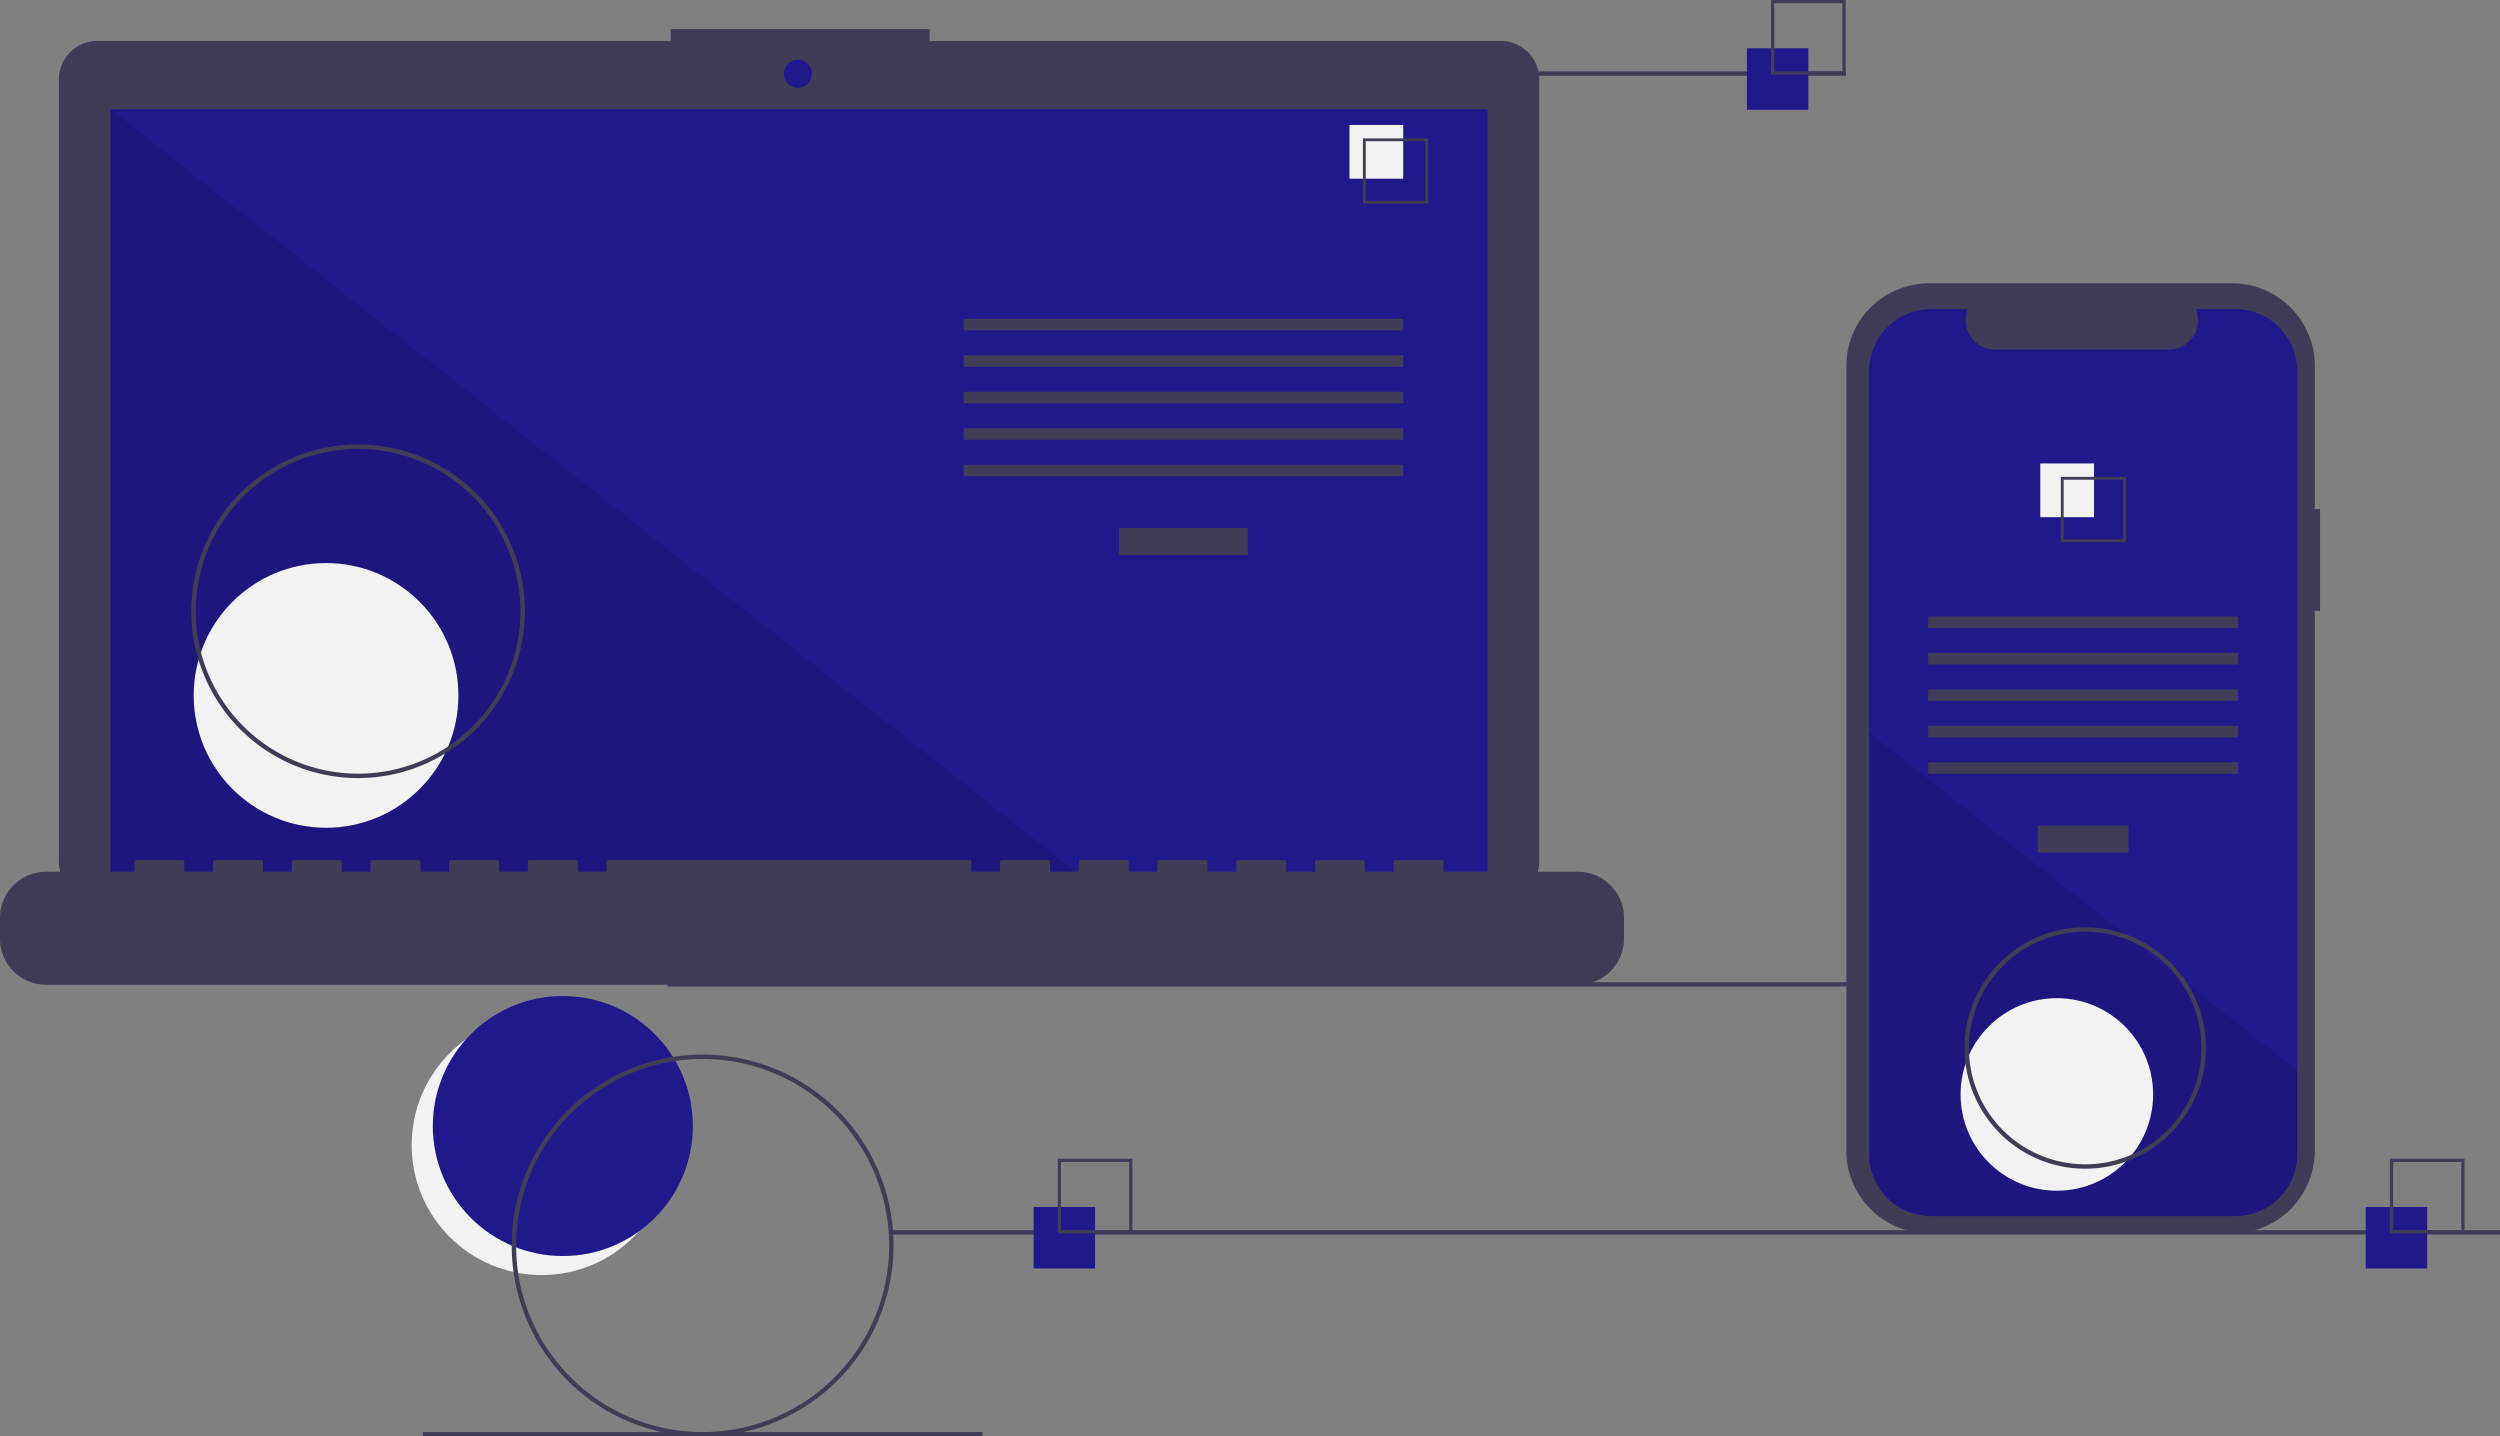 <svg data-name="Layer 1" xmlns="http://www.w3.org/2000/svg" width="1139.171" height="654.543" viewBox="0 0 1139.171 654.543"><rect x="0" y="0" width="1139.171" height="654.543" fill="#808080" stroke="none"/><circle cx="246.827" cy="521.765" r="59.243" fill="#f2f2f2"/><circle cx="256.46" cy="513.095" r="59.243" fill="#21188c"/><path fill="#3f3d56" d="M304.171 447.543h733v2h-733zM683.793 18.652h-260.17V13.29h-117.97v5.362H44.41a17.599 17.599 0 00-17.598 17.599v356.252A17.599 17.599 0 0044.41 410.1h639.383a17.599 17.599 0 0017.598-17.598V36.25a17.599 17.599 0 00-17.598-17.599z"/><path fill="#21188c" d="M50.406 49.754h627.391v353.913H50.406z"/><circle cx="363.565" cy="33.667" r="6.435" fill="#21188c"/><path opacity=".1" d="M498.374 403.667H50.406V49.754l447.968 353.913z"/><circle cx="148.574" cy="316.876" r="60.307" fill="#f2f2f2"/><path fill="#3f3d56" d="M509.953 240.622h58.605v12.246h-58.605zm-70.851-95.343h200.307v5.248H439.102zm0 16.619h200.307v5.248H439.102zm0 16.62h200.307v5.248H439.102zm0 16.619h200.307v5.248H439.102zm0 16.619h200.307v5.248H439.102z"/><path fill="#f2f2f2" d="M614.917 56.934h24.492v24.492h-24.492z"/><path d="M650.78 92.797h-29.74v-29.74h29.74zm-28.447-1.293h27.154V64.35h-27.154zm96.674 305.728h-61.23v-4.412a.875.875 0 00-.874-.874H635.91a.875.875 0 00-.875.874v4.412h-13.12v-4.412a.875.875 0 00-.875-.874h-20.993a.875.875 0 00-.874.874v4.412h-13.121v-4.412a.875.875 0 00-.875-.874h-20.993a.875.875 0 00-.874.874v4.412h-13.12v-4.412a.875.875 0 00-.876-.874h-20.992a.875.875 0 00-.875.874v4.412h-13.12v-4.412a.875.875 0 00-.875-.874h-20.993a.875.875 0 00-.875.874v4.412h-13.12v-4.412a.875.875 0 00-.875-.874h-20.993a.875.875 0 00-.875.874v4.412h-13.12v-4.412a.875.875 0 00-.875-.874H277.28a.875.875 0 00-.874.874v4.412h-13.121v-4.412a.875.875 0 00-.875-.874h-20.993a.875.875 0 00-.874.874v4.412h-13.12v-4.412a.875.875 0 00-.876-.874h-20.992a.875.875 0 00-.875.874v4.412h-13.12v-4.412a.875.875 0 00-.875-.874h-20.993a.875.875 0 00-.875.874v4.412h-13.12v-4.412a.875.875 0 00-.875-.874H133.83a.875.875 0 00-.875.874v4.412h-13.12v-4.412a.875.875 0 00-.875-.874H97.967a.875.875 0 00-.875.874v4.412h-13.12v-4.412a.875.875 0 00-.875-.874H62.104a.875.875 0 00-.875.874v4.412H20.993A20.993 20.993 0 000 418.225v9.492a20.993 20.993 0 0020.993 20.993h698.014A20.993 20.993 0 00740 427.717v-9.492a20.993 20.993 0 00-20.993-20.993zm-555.836-42.689a76 76 0 1176-76 76.086 76.086 0 01-76 76zm0-150a74 74 0 1074 74 74.084 74.084 0 00-74-74zm423-172h255v2h-255zm-180 528h733v2h-733zm-213.499 92h255v2h-255z" fill="#3f3d56"/><path fill="#21188c" d="M471 550h28v28h-28z"/><path d="M516 562h-34v-34h34zm-32.522-1.478h31.044v-31.044h-31.044z" fill="#3f3d56"/><path fill="#21188c" d="M796 22h28v28h-28z"/><path d="M841 34h-34V0h34zm-32.522-1.478h31.044V1.478h-31.044z" fill="#3f3d56"/><path fill="#21188c" d="M1078 550h28v28h-28z"/><path d="M1123 562h-34v-34h34zm-32.522-1.478h31.044v-31.044h-31.044zm-33.307-328.564h-2.378v-65.161a37.714 37.714 0 00-37.714-37.714H879.025a37.714 37.714 0 00-37.713 37.714v357.481a37.714 37.714 0 0037.713 37.714h138.054a37.714 37.714 0 0037.714-37.714V278.341h2.378z" fill="#3f3d56"/><path d="M1046.761 169.013v356.96a28.165 28.165 0 01-28.16 28.17h-138.72a28.165 28.165 0 01-28.16-28.17v-356.96a28.163 28.163 0 0128.16-28.16h16.83a13.38 13.38 0 0012.39 18.43h79.09a13.38 13.38 0 0012.39-18.43h18.02a28.163 28.163 0 0128.16 28.16z" fill="#21188c"/><path fill="#3f3d56" d="M928.58 376.218h41.324v12.246H928.58zm-49.959-95.343h141.24v5.248h-141.24zm0 16.619h141.24v5.248h-141.24zm0 16.62h141.24v5.248h-141.24zm0 16.619h141.24v5.248h-141.24zm0 16.619h141.24v5.248h-141.24z"/><path fill="#f2f2f2" d="M929.684 211.179h24.492v24.492h-24.492z"/><path d="M939.06 217.303v29.74h29.74v-29.74zm28.45 28.45h-27.16v-27.16h27.16z" fill="#3f3d56"/><path d="M1046.761 487.853v38.12a28.165 28.165 0 01-28.16 28.17h-138.72a28.165 28.165 0 01-28.16-28.17v-192.21l116.87 92.33 2 1.58 21.74 17.17 2.03 1.61z" opacity=".1"/><circle cx="937.241" cy="498.707" r="43.868" fill="#f2f2f2"/><path d="M320.171 654.543a87 87 0 1187-87 87.099 87.099 0 01-87 87zm0-172a85 85 0 1085 85 85.096 85.096 0 00-85-85zm630 50a55 55 0 1155-55 55.062 55.062 0 01-55 55zm0-108a53 53 0 1053 53 53.06 53.06 0 00-53-53z" fill="#3f3d56"/></svg>